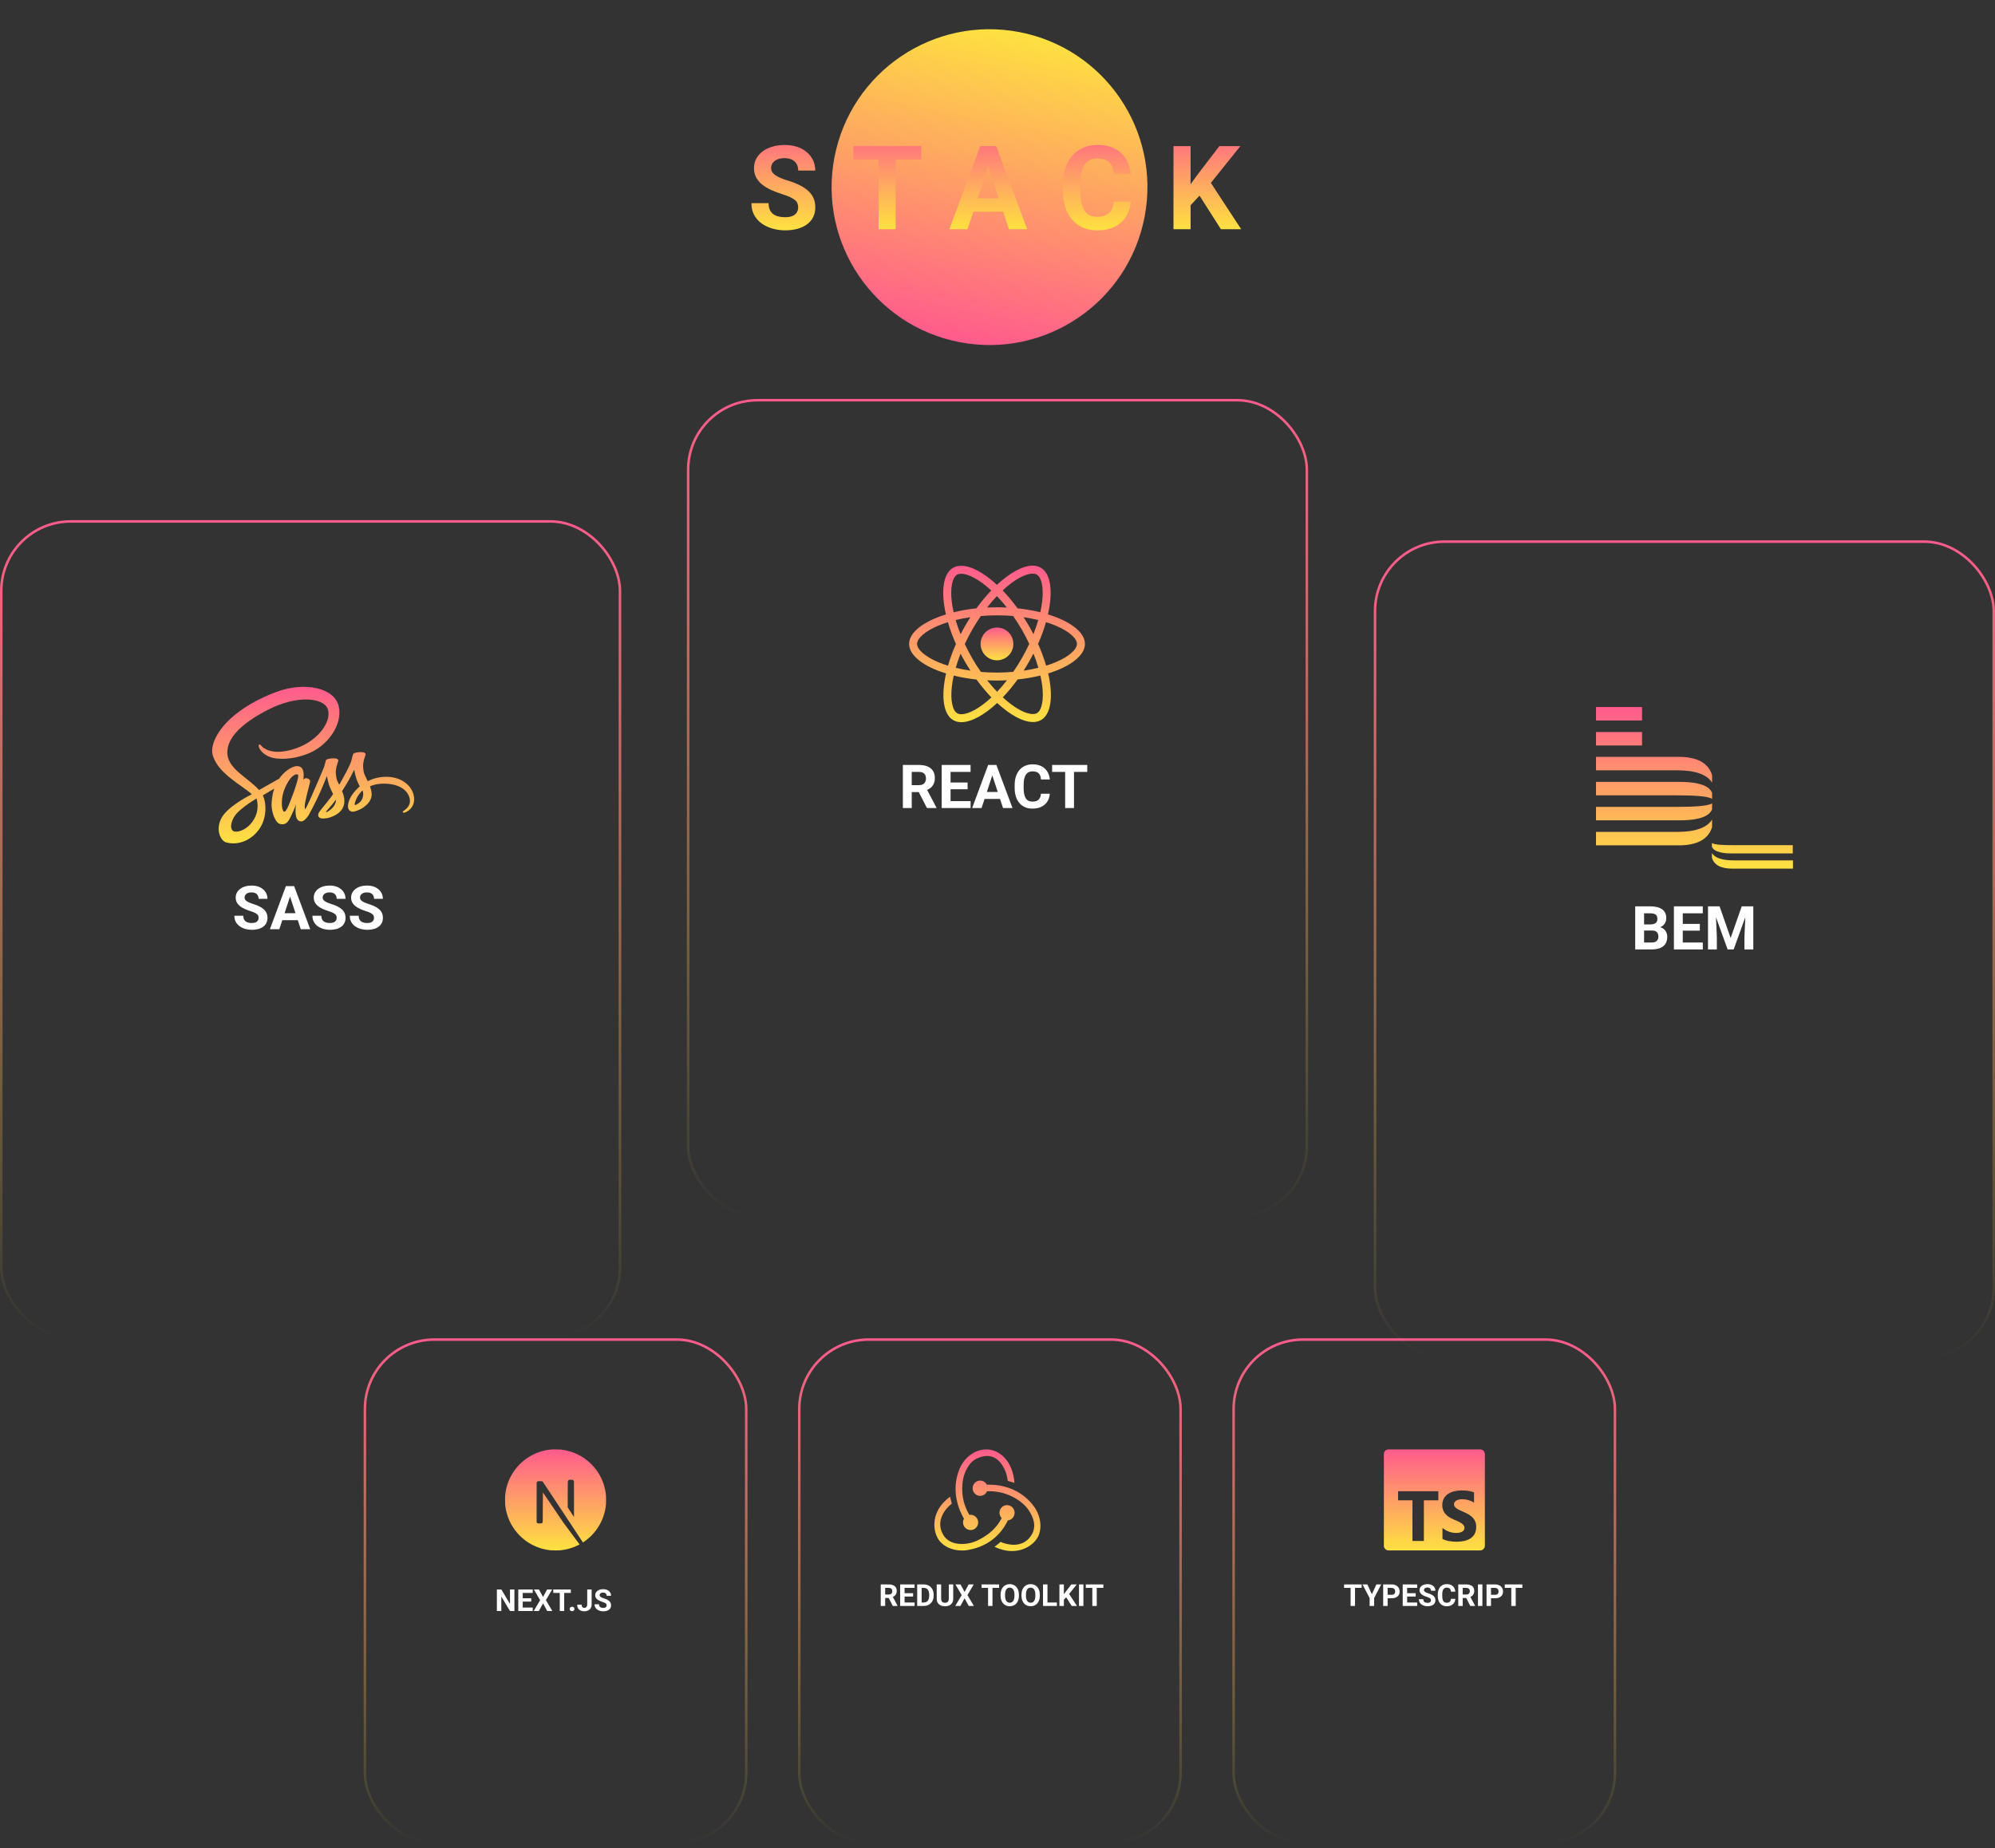 <svg width="395" height="366" viewBox="0 0 395 366" fill="none" xmlns="http://www.w3.org/2000/svg">
<rect x="0" y="0" width="395" height="366" fill="#333333" stroke="none"/>
<rect x="72.25" y="265.25" width="75.5" height="99.598" rx="13.75" stroke="url(#paint0_linear_3_71)" stroke-width="0.5"/>
<path d="M109.345 287.005C109.302 287.009 109.165 287.023 109.042 287.033C106.202 287.289 103.542 288.822 101.855 291.178C100.924 292.471 100.318 293.97 100.09 295.547C100.01 296.097 100 296.258 100 297.003C100 297.748 100.01 297.911 100.09 298.46C100.633 302.216 103.307 305.371 106.931 306.54C107.58 306.749 108.264 306.892 109.042 306.978C109.345 307.012 110.655 307.012 110.958 306.978C112.301 306.829 113.439 306.497 114.561 305.924C114.733 305.837 114.767 305.813 114.743 305.793C114.195 305.07 113.652 304.342 113.114 303.61L111.515 301.449L109.512 298.483C108.845 297.491 108.172 296.504 107.493 295.52C107.486 295.518 107.478 296.835 107.474 298.445C107.468 301.262 107.466 301.375 107.431 301.442C107.397 301.52 107.336 301.583 107.259 301.619C107.197 301.651 107.142 301.657 106.847 301.657H106.508L106.418 301.6C106.363 301.565 106.317 301.515 106.287 301.457L106.246 301.369L106.25 297.449L106.256 293.528L106.317 293.451C106.358 293.403 106.407 293.363 106.462 293.332C106.542 293.293 106.572 293.289 106.912 293.289C107.31 293.289 107.377 293.304 107.48 293.418C107.509 293.449 108.594 295.084 109.892 297.053L113.837 303.029L115.421 305.428L115.502 305.375C116.264 304.868 116.955 304.262 117.556 303.573C118.816 302.13 119.633 300.355 119.91 298.46C119.99 297.91 120 297.748 120 297.003C120 296.258 119.99 296.097 119.91 295.547C119.367 291.792 116.693 288.636 113.069 287.467C112.392 287.251 111.694 287.105 110.988 287.031C110.799 287.011 109.507 286.989 109.346 287.006L109.345 287.005ZM113.439 293.055C113.486 293.078 113.527 293.111 113.561 293.15C113.595 293.19 113.621 293.236 113.637 293.285C113.652 293.335 113.656 294.423 113.652 296.873L113.646 300.388L113.027 299.438L112.405 298.488V295.933C112.405 294.28 112.413 293.352 112.424 293.307C112.438 293.255 112.462 293.206 112.496 293.164C112.529 293.121 112.57 293.086 112.617 293.06C112.698 293.018 112.727 293.015 113.034 293.015C113.323 293.015 113.374 293.02 113.439 293.055Z" fill="url(#paint1_linear_3_71)"/>
<path d="M101.853 314.734V319H100.974L99.26 316.141V319H98.381V314.734H99.26L100.977 317.597V314.734H101.853ZM105.479 318.314V319H103.209V318.314H105.479ZM103.496 314.734V319H102.617V314.734H103.496ZM105.184 316.472V317.14H103.209V316.472H105.184ZM105.477 314.734V315.423H103.209V314.734H105.477ZM106.716 314.734L107.519 316.223L108.321 314.734H109.326L108.087 316.85L109.358 319H108.345L107.519 317.482L106.692 319H105.673L106.947 316.85L105.705 314.734H106.716ZM111.708 314.734V319H110.832V314.734H111.708ZM113.021 314.734V315.423H109.54V314.734H113.021ZM112.789 318.593C112.789 318.468 112.832 318.363 112.918 318.279C113.006 318.195 113.122 318.153 113.267 318.153C113.411 318.153 113.526 318.195 113.612 318.279C113.7 318.363 113.744 318.468 113.744 318.593C113.744 318.718 113.7 318.822 113.612 318.906C113.526 318.99 113.411 319.032 113.267 319.032C113.122 319.032 113.006 318.99 112.918 318.906C112.832 318.822 112.789 318.718 112.789 318.593ZM116.267 317.69V314.734H117.143V317.69C117.143 317.976 117.08 318.221 116.955 318.426C116.83 318.629 116.659 318.785 116.442 318.895C116.228 319.004 115.985 319.059 115.716 319.059C115.437 319.059 115.189 319.012 114.975 318.918C114.76 318.824 114.591 318.681 114.468 318.487C114.345 318.292 114.283 318.045 114.283 317.746H115.165C115.165 317.902 115.187 318.026 115.229 318.118C115.274 318.21 115.338 318.275 115.42 318.314C115.502 318.354 115.601 318.373 115.716 318.373C115.827 318.373 115.924 318.347 116.006 318.294C116.088 318.241 116.151 318.164 116.196 318.062C116.243 317.961 116.267 317.837 116.267 317.69ZM120.113 317.884C120.113 317.808 120.102 317.739 120.078 317.679C120.057 317.616 120.016 317.56 119.955 317.509C119.895 317.456 119.81 317.404 119.7 317.354C119.591 317.303 119.449 317.25 119.275 317.195C119.082 317.133 118.898 317.062 118.725 316.984C118.553 316.906 118.4 316.815 118.268 316.712C118.137 316.606 118.033 316.484 117.957 316.346C117.883 316.207 117.846 316.046 117.846 315.862C117.846 315.685 117.885 315.523 117.963 315.379C118.041 315.232 118.15 315.107 118.291 315.004C118.432 314.898 118.598 314.817 118.789 314.761C118.982 314.704 119.194 314.676 119.425 314.676C119.739 314.676 120.014 314.732 120.248 314.846C120.482 314.959 120.664 315.114 120.793 315.312C120.924 315.509 120.989 315.734 120.989 315.988H120.116C120.116 315.863 120.09 315.754 120.037 315.66C119.986 315.564 119.908 315.489 119.803 315.435C119.699 315.38 119.568 315.353 119.41 315.353C119.258 315.353 119.131 315.376 119.029 315.423C118.928 315.468 118.852 315.529 118.801 315.607C118.75 315.684 118.725 315.77 118.725 315.865C118.725 315.937 118.742 316.003 118.777 316.062C118.814 316.12 118.869 316.175 118.941 316.226C119.014 316.276 119.103 316.324 119.208 316.369C119.313 316.414 119.436 316.458 119.574 316.501C119.807 316.571 120.011 316.65 120.187 316.738C120.364 316.826 120.513 316.925 120.632 317.034C120.751 317.144 120.841 317.268 120.901 317.406C120.962 317.545 120.992 317.702 120.992 317.878C120.992 318.063 120.956 318.229 120.884 318.376C120.812 318.522 120.707 318.646 120.57 318.748C120.434 318.85 120.271 318.927 120.081 318.979C119.892 319.032 119.68 319.059 119.445 319.059C119.234 319.059 119.026 319.031 118.821 318.977C118.616 318.92 118.43 318.835 118.262 318.722C118.096 318.608 117.963 318.464 117.863 318.288C117.764 318.112 117.714 317.904 117.714 317.664H118.596C118.596 317.797 118.616 317.909 118.657 318.001C118.698 318.093 118.756 318.167 118.83 318.224C118.906 318.28 118.996 318.321 119.1 318.347C119.205 318.372 119.32 318.385 119.445 318.385C119.598 318.385 119.723 318.363 119.82 318.32C119.92 318.277 119.993 318.218 120.04 318.142C120.089 318.065 120.113 317.979 120.113 317.884Z" fill="white"/>
<rect x="158.25" y="265.25" width="75.5" height="99.598" rx="13.75" stroke="url(#paint2_linear_3_71)" stroke-width="0.5"/>
<path d="M174.381 313.734H175.972C176.298 313.734 176.578 313.783 176.812 313.881C177.049 313.979 177.23 314.123 177.357 314.314C177.484 314.506 177.548 314.741 177.548 315.02C177.548 315.249 177.509 315.445 177.431 315.609C177.354 315.771 177.246 315.907 177.105 316.017C176.967 316.124 176.804 316.21 176.616 316.274L176.338 316.421H174.955L174.949 315.735H175.978C176.132 315.735 176.26 315.708 176.361 315.653C176.463 315.599 176.539 315.522 176.59 315.425C176.643 315.327 176.669 315.214 176.669 315.085C176.669 314.948 176.644 314.83 176.593 314.73C176.542 314.631 176.465 314.555 176.361 314.502C176.258 314.449 176.128 314.423 175.972 314.423H175.26V318H174.381V313.734ZM176.766 318L175.793 316.099L176.722 316.093L177.706 317.959V318H176.766ZM181.087 317.314V318H178.816V317.314H181.087ZM179.104 313.734V318H178.225V313.734H179.104ZM180.791 315.472V316.14H178.816V315.472H180.791ZM181.084 313.734V314.423H178.816V313.734H181.084ZM182.909 318H181.98L181.986 317.314H182.909C183.14 317.314 183.334 317.263 183.492 317.159C183.65 317.054 183.77 316.9 183.85 316.699C183.932 316.498 183.973 316.255 183.973 315.97V315.762C183.973 315.543 183.949 315.351 183.902 315.185C183.857 315.019 183.79 314.879 183.7 314.766C183.61 314.652 183.5 314.567 183.369 314.511C183.238 314.452 183.088 314.423 182.918 314.423H181.963V313.734H182.918C183.203 313.734 183.464 313.783 183.7 313.881C183.938 313.977 184.145 314.114 184.318 314.294C184.492 314.474 184.626 314.688 184.72 314.938C184.815 315.187 184.863 315.463 184.863 315.768V315.97C184.863 316.272 184.815 316.549 184.72 316.799C184.626 317.049 184.492 317.264 184.318 317.443C184.146 317.621 183.94 317.759 183.7 317.856C183.462 317.952 183.198 318 182.909 318ZM182.479 313.734V318H181.6V313.734H182.479ZM187.857 313.734H188.733V316.553C188.733 316.881 188.663 317.157 188.522 317.382C188.384 317.606 188.191 317.775 187.945 317.889C187.701 318.002 187.42 318.059 187.102 318.059C186.783 318.059 186.5 318.002 186.252 317.889C186.006 317.775 185.812 317.606 185.672 317.382C185.533 317.157 185.464 316.881 185.464 316.553V313.734H186.343V316.553C186.343 316.744 186.373 316.9 186.434 317.021C186.494 317.143 186.581 317.231 186.694 317.288C186.81 317.345 186.945 317.373 187.102 317.373C187.262 317.373 187.397 317.345 187.509 317.288C187.622 317.231 187.708 317.143 187.767 317.021C187.827 316.9 187.857 316.744 187.857 316.553V313.734ZM190.181 313.734L190.983 315.223L191.786 313.734H192.791L191.552 315.85L192.823 318H191.81L190.983 316.482L190.157 318H189.138L190.412 315.85L189.17 313.734H190.181ZM196.509 313.734V318H195.633V313.734H196.509ZM197.821 313.734V314.423H194.341V313.734H197.821ZM201.744 315.768V315.97C201.744 316.294 201.7 316.585 201.612 316.843C201.524 317.101 201.4 317.32 201.24 317.502C201.08 317.682 200.889 317.819 200.666 317.915C200.445 318.011 200.2 318.059 199.931 318.059C199.663 318.059 199.418 318.011 199.195 317.915C198.975 317.819 198.783 317.682 198.621 317.502C198.459 317.32 198.333 317.101 198.243 316.843C198.155 316.585 198.111 316.294 198.111 315.97V315.768C198.111 315.441 198.155 315.15 198.243 314.895C198.331 314.637 198.455 314.417 198.615 314.235C198.777 314.054 198.969 313.915 199.189 313.819C199.412 313.724 199.657 313.676 199.925 313.676C200.194 313.676 200.439 313.724 200.66 313.819C200.883 313.915 201.074 314.054 201.234 314.235C201.396 314.417 201.521 314.637 201.609 314.895C201.699 315.15 201.744 315.441 201.744 315.768ZM200.856 315.97V315.762C200.856 315.535 200.836 315.336 200.795 315.164C200.754 314.992 200.693 314.848 200.613 314.73C200.533 314.613 200.436 314.525 200.32 314.467C200.205 314.406 200.073 314.376 199.925 314.376C199.776 314.376 199.645 314.406 199.529 314.467C199.416 314.525 199.319 314.613 199.239 314.73C199.161 314.848 199.102 314.992 199.061 315.164C199.02 315.336 198.999 315.535 198.999 315.762V315.97C198.999 316.194 199.02 316.394 199.061 316.567C199.102 316.739 199.162 316.885 199.242 317.004C199.322 317.121 199.42 317.21 199.535 317.27C199.65 317.331 199.782 317.361 199.931 317.361C200.079 317.361 200.211 317.331 200.326 317.27C200.441 317.21 200.538 317.121 200.616 317.004C200.694 316.885 200.754 316.739 200.795 316.567C200.836 316.394 200.856 316.194 200.856 315.97ZM205.881 315.768V315.97C205.881 316.294 205.837 316.585 205.749 316.843C205.661 317.101 205.537 317.32 205.377 317.502C205.217 317.682 205.025 317.819 204.803 317.915C204.582 318.011 204.337 318.059 204.067 318.059C203.8 318.059 203.555 318.011 203.332 317.915C203.111 317.819 202.92 317.682 202.758 317.502C202.596 317.32 202.47 317.101 202.38 316.843C202.292 316.585 202.248 316.294 202.248 315.97V315.768C202.248 315.441 202.292 315.15 202.38 314.895C202.468 314.637 202.592 314.417 202.752 314.235C202.914 314.054 203.105 313.915 203.326 313.819C203.549 313.724 203.794 313.676 204.062 313.676C204.331 313.676 204.576 313.724 204.797 313.819C205.02 313.915 205.211 314.054 205.371 314.235C205.533 314.417 205.658 314.637 205.746 314.895C205.836 315.15 205.881 315.441 205.881 315.768ZM204.993 315.97V315.762C204.993 315.535 204.973 315.336 204.932 315.164C204.891 314.992 204.83 314.848 204.75 314.73C204.67 314.613 204.572 314.525 204.457 314.467C204.342 314.406 204.21 314.376 204.062 314.376C203.913 314.376 203.781 314.406 203.666 314.467C203.553 314.525 203.456 314.613 203.376 314.73C203.298 314.848 203.238 314.992 203.197 315.164C203.156 315.336 203.136 315.535 203.136 315.762V315.97C203.136 316.194 203.156 316.394 203.197 316.567C203.238 316.739 203.299 316.885 203.379 317.004C203.459 317.121 203.557 317.21 203.672 317.27C203.787 317.331 203.919 317.361 204.067 317.361C204.216 317.361 204.348 317.331 204.463 317.27C204.578 317.21 204.675 317.121 204.753 317.004C204.831 316.885 204.891 316.739 204.932 316.567C204.973 316.394 204.993 316.194 204.993 315.97ZM209.256 317.314V318H207.108V317.314H209.256ZM207.393 313.734V318H206.514V313.734H207.393ZM210.639 313.734V318H209.76V313.734H210.639ZM213.193 313.734L211.503 315.841L210.527 316.89L210.369 316.058L211.028 315.155L212.115 313.734H213.193ZM212.194 318L210.938 316.028L211.588 315.483L213.234 318H212.194ZM214.509 313.734V318H213.633V313.734H214.509ZM217.151 313.734V318H216.275V313.734H217.151ZM218.464 313.734V314.423H214.983V313.734H218.464Z" fill="white"/>
<path d="M199.551 301.055C200.326 300.975 200.914 300.3 200.888 299.491C200.874 299.102 200.711 298.733 200.433 298.461C200.154 298.19 199.781 298.036 199.391 298.034H199.337C198.508 298.06 197.867 298.762 197.893 299.598C197.921 300.003 198.081 300.353 198.322 300.596C197.413 302.404 196.023 303.726 193.938 304.832C192.523 305.588 191.053 305.857 189.583 305.668C188.38 305.506 187.445 304.966 186.857 304.076C186.002 302.755 185.922 301.325 186.643 299.895C187.151 298.87 187.953 298.114 188.461 297.737C188.323 297.284 188.207 296.825 188.113 296.361C184.238 299.194 184.64 303.025 185.814 304.832C186.696 306.182 188.486 307.018 190.465 307.018C191.005 307.022 191.543 306.958 192.068 306.829C195.489 306.155 198.081 304.104 199.551 301.056L199.551 301.055ZM204.255 297.71C202.224 295.309 199.23 293.987 195.81 293.987H195.382C195.26 293.744 195.073 293.54 194.842 293.397C194.611 293.254 194.345 293.178 194.073 293.177H194.019C193.191 293.205 192.549 293.906 192.576 294.743C192.602 295.552 193.271 296.199 194.072 296.199H194.126C194.409 296.184 194.681 296.091 194.913 295.928C195.144 295.766 195.325 295.542 195.435 295.282H195.917C197.948 295.282 199.872 295.875 201.609 297.035C202.945 297.926 203.907 299.085 204.441 300.489C204.896 301.621 204.87 302.727 204.388 303.672C203.639 305.102 202.384 305.884 200.727 305.884C199.658 305.884 198.642 305.56 198.108 305.317C197.723 305.66 197.322 305.985 196.905 306.288C198.054 306.828 199.23 307.125 200.353 307.125C202.918 307.125 204.815 305.695 205.537 304.265C206.312 302.701 206.258 300.003 204.255 297.71ZM190.679 301.514C190.705 302.323 191.374 302.97 192.175 302.97H192.229C193.057 302.944 193.699 302.242 193.672 301.406C193.659 301.017 193.496 300.648 193.217 300.377C192.938 300.105 192.565 299.952 192.176 299.949H192.122C192.058 299.945 191.995 299.954 191.935 299.975C190.839 298.141 190.385 296.145 190.545 293.987C190.652 292.368 191.186 290.965 192.122 289.805C192.897 288.808 194.393 288.322 195.409 288.295C198.242 288.241 199.444 291.802 199.524 293.232C199.872 293.312 200.46 293.501 200.86 293.636C200.539 289.266 197.868 287 195.302 287C192.897 287 190.679 288.753 189.797 291.343C188.568 294.796 189.369 298.114 190.866 300.731C190.732 300.92 190.652 301.217 190.679 301.514Z" fill="url(#paint3_linear_3_71)"/>
<rect x="244.25" y="265.25" width="75.5" height="99.598" rx="13.75" stroke="url(#paint4_linear_3_71)" stroke-width="0.5"/>
<path d="M274.938 287C274.418 287 274 287.418 274 287.937V306.062C274 306.582 274.418 307 274.938 307H293.062C293.582 307 294 306.582 294 306.062V287.937C294 287.418 293.582 287 293.062 287H274.938ZM289.407 295.125C289.917 295.125 290.368 295.156 290.762 295.217C291.134 295.273 291.499 295.368 291.851 295.501V297.549C291.682 297.432 291.503 297.332 291.315 297.248C291.122 297.161 290.922 297.089 290.718 297.032C290.33 296.924 289.931 296.868 289.529 296.865C289.279 296.865 289.052 296.888 288.847 296.937C288.664 296.976 288.489 297.044 288.328 297.138C288.186 297.225 288.077 297.329 288 297.45C287.922 297.572 287.881 297.714 287.883 297.858C287.883 298.022 287.927 298.169 288.013 298.299C288.1 298.429 288.223 298.552 288.383 298.669C288.542 298.786 288.735 298.899 288.962 299.011C289.19 299.123 289.448 299.239 289.734 299.357C290.126 299.522 290.477 299.697 290.789 299.881C291.101 300.066 291.368 300.275 291.592 300.508C291.815 300.741 291.985 301.007 292.103 301.306C292.222 301.605 292.282 301.952 292.282 302.35C292.282 302.897 292.177 303.358 291.971 303.73C291.769 304.097 291.479 304.407 291.127 304.634C290.748 304.874 290.328 305.043 289.888 305.131C289.417 305.231 288.919 305.281 288.397 305.281C287.882 305.283 287.369 305.237 286.863 305.144C286.426 305.068 286.001 304.93 285.603 304.733V302.542C286.356 303.183 287.312 303.537 288.301 303.542C288.578 303.542 288.821 303.517 289.028 303.467C289.235 303.417 289.407 303.347 289.547 303.258C289.685 303.168 289.788 303.063 289.857 302.942C289.934 302.8 289.969 302.64 289.958 302.479C289.947 302.318 289.891 302.164 289.796 302.034C289.672 301.87 289.521 301.729 289.348 301.617C289.135 301.476 288.91 301.352 288.676 301.247C288.399 301.121 288.119 301 287.837 300.884C287.072 300.565 286.502 300.174 286.126 299.713C285.751 299.252 285.562 298.695 285.562 298.042C285.562 297.531 285.665 297.092 285.87 296.724C286.075 296.357 286.353 296.054 286.707 295.817C287.08 295.57 287.495 295.393 287.932 295.292C288.415 295.179 288.91 295.122 289.407 295.125ZM276.812 295.282H284.782V297.087H281.922V305.125H279.657V297.087H276.812V295.282Z" fill="url(#paint5_linear_3_71)"/>
<path d="M268.288 313.734V318H267.412V313.734H268.288ZM269.601 313.734V314.423H266.12V313.734H269.601ZM270.734 313.734L271.625 315.68L272.516 313.734H273.474L272.07 316.447V318H271.18V316.447L269.773 313.734H270.734ZM275.524 316.479H274.438V315.794H275.524C275.692 315.794 275.829 315.767 275.935 315.712C276.04 315.655 276.117 315.577 276.166 315.478C276.215 315.378 276.239 315.266 276.239 315.141C276.239 315.014 276.215 314.895 276.166 314.786C276.117 314.677 276.04 314.589 275.935 314.522C275.829 314.456 275.692 314.423 275.524 314.423H274.742V318H273.863V313.734H275.524C275.858 313.734 276.145 313.795 276.383 313.916C276.623 314.035 276.807 314.2 276.934 314.411C277.061 314.622 277.124 314.863 277.124 315.135C277.124 315.41 277.061 315.648 276.934 315.85C276.807 316.051 276.623 316.206 276.383 316.315C276.145 316.425 275.858 316.479 275.524 316.479ZM280.593 317.314V318H278.322V317.314H280.593ZM278.609 313.734V318H277.73V313.734H278.609ZM280.297 315.472V316.14H278.322V315.472H280.297ZM280.59 313.734V314.423H278.322V313.734H280.59ZM283.326 316.884C283.326 316.808 283.314 316.739 283.291 316.679C283.27 316.616 283.229 316.56 283.168 316.509C283.107 316.456 283.022 316.404 282.913 316.354C282.804 316.303 282.662 316.25 282.488 316.195C282.295 316.133 282.111 316.062 281.938 315.984C281.766 315.906 281.613 315.815 281.48 315.712C281.35 315.606 281.246 315.484 281.17 315.346C281.096 315.207 281.059 315.046 281.059 314.862C281.059 314.685 281.098 314.523 281.176 314.379C281.254 314.232 281.363 314.107 281.504 314.004C281.645 313.898 281.811 313.817 282.002 313.761C282.195 313.704 282.407 313.676 282.638 313.676C282.952 313.676 283.227 313.732 283.461 313.846C283.695 313.959 283.877 314.114 284.006 314.312C284.137 314.509 284.202 314.734 284.202 314.988H283.329C283.329 314.863 283.303 314.754 283.25 314.66C283.199 314.564 283.121 314.489 283.016 314.435C282.912 314.38 282.781 314.353 282.623 314.353C282.471 314.353 282.344 314.376 282.242 314.423C282.141 314.468 282.064 314.529 282.014 314.607C281.963 314.684 281.938 314.77 281.938 314.865C281.938 314.937 281.955 315.003 281.99 315.062C282.027 315.12 282.082 315.175 282.154 315.226C282.227 315.276 282.315 315.324 282.421 315.369C282.526 315.414 282.648 315.458 282.787 315.501C283.02 315.571 283.224 315.65 283.399 315.738C283.577 315.826 283.726 315.925 283.845 316.034C283.964 316.144 284.054 316.268 284.114 316.406C284.175 316.545 284.205 316.702 284.205 316.878C284.205 317.063 284.169 317.229 284.097 317.376C284.024 317.522 283.92 317.646 283.783 317.748C283.646 317.85 283.483 317.927 283.294 317.979C283.104 318.032 282.893 318.059 282.658 318.059C282.447 318.059 282.239 318.031 282.034 317.977C281.829 317.92 281.643 317.835 281.475 317.722C281.309 317.608 281.176 317.464 281.076 317.288C280.977 317.112 280.927 316.904 280.927 316.664H281.809C281.809 316.797 281.829 316.909 281.87 317.001C281.911 317.093 281.969 317.167 282.043 317.224C282.119 317.28 282.209 317.321 282.312 317.347C282.418 317.372 282.533 317.385 282.658 317.385C282.811 317.385 282.936 317.363 283.033 317.32C283.133 317.277 283.206 317.218 283.253 317.142C283.302 317.065 283.326 316.979 283.326 316.884ZM287.275 316.585H288.151C288.134 316.872 288.055 317.127 287.914 317.35C287.775 317.572 287.581 317.746 287.331 317.871C287.083 317.996 286.784 318.059 286.435 318.059C286.161 318.059 285.916 318.012 285.699 317.918C285.482 317.822 285.297 317.686 285.143 317.508C284.99 317.33 284.874 317.115 284.794 316.863C284.714 316.611 284.674 316.329 284.674 316.017V315.721C284.674 315.408 284.715 315.126 284.797 314.874C284.881 314.62 285 314.404 285.154 314.227C285.311 314.049 285.497 313.912 285.714 313.816C285.931 313.721 286.173 313.673 286.44 313.673C286.796 313.673 287.096 313.737 287.34 313.866C287.586 313.995 287.776 314.173 287.911 314.399C288.048 314.626 288.13 314.884 288.157 315.173H287.278C287.269 315.001 287.234 314.855 287.176 314.736C287.117 314.615 287.028 314.524 286.909 314.464C286.792 314.401 286.636 314.37 286.44 314.37C286.294 314.37 286.166 314.397 286.057 314.452C285.947 314.507 285.855 314.59 285.781 314.701C285.707 314.812 285.651 314.953 285.614 315.123C285.579 315.291 285.562 315.488 285.562 315.715V316.017C285.562 316.237 285.578 316.432 285.611 316.6C285.645 316.766 285.695 316.906 285.764 317.021C285.834 317.135 285.924 317.221 286.033 317.279C286.145 317.336 286.278 317.364 286.435 317.364C286.618 317.364 286.77 317.335 286.889 317.276C287.008 317.218 287.099 317.131 287.161 317.016C287.226 316.9 287.264 316.757 287.275 316.585ZM288.729 313.734H290.319C290.646 313.734 290.926 313.783 291.16 313.881C291.396 313.979 291.578 314.123 291.705 314.314C291.832 314.506 291.896 314.741 291.896 315.02C291.896 315.249 291.856 315.445 291.778 315.609C291.702 315.771 291.594 315.907 291.453 316.017C291.314 316.124 291.151 316.21 290.964 316.274L290.686 316.421H289.303L289.297 315.735H290.325C290.479 315.735 290.607 315.708 290.709 315.653C290.811 315.599 290.887 315.522 290.938 315.425C290.99 315.327 291.017 315.214 291.017 315.085C291.017 314.948 290.991 314.83 290.94 314.73C290.89 314.631 290.812 314.555 290.709 314.502C290.605 314.449 290.476 314.423 290.319 314.423H289.607V318H288.729V313.734ZM291.113 318L290.141 316.099L291.069 316.093L292.054 317.959V318H291.113ZM293.507 313.734V318H292.631V313.734H293.507ZM295.991 316.479H294.904V315.794H295.991C296.159 315.794 296.296 315.767 296.401 315.712C296.507 315.655 296.584 315.577 296.633 315.478C296.682 315.378 296.706 315.266 296.706 315.141C296.706 315.014 296.682 314.895 296.633 314.786C296.584 314.677 296.507 314.589 296.401 314.522C296.296 314.456 296.159 314.423 295.991 314.423H295.209V318H294.33V313.734H295.991C296.325 313.734 296.611 313.795 296.85 313.916C297.09 314.035 297.273 314.2 297.4 314.411C297.527 314.622 297.591 314.863 297.591 315.135C297.591 315.41 297.527 315.648 297.4 315.85C297.273 316.051 297.09 316.206 296.85 316.315C296.611 316.425 296.325 316.479 295.991 316.479ZM300.104 313.734V318H299.229V313.734H300.104ZM301.417 313.734V314.423H297.937V313.734H301.417Z" fill="white"/>
<path d="M214.81 127.504C214.81 125.197 211.922 123.012 207.494 121.657C208.517 117.145 208.063 113.553 206.061 112.403C205.576 112.132 205.027 111.995 204.472 112.007V113.588C204.798 113.588 205.06 113.653 205.281 113.774C206.245 114.328 206.665 116.434 206.338 119.145C206.26 119.812 206.132 120.514 205.976 121.231C204.493 120.873 202.988 120.615 201.471 120.457C200.567 119.21 199.581 118.025 198.519 116.91C200.832 114.76 203.004 113.582 204.48 113.582V112C202.528 112 199.974 113.391 197.391 115.803C194.809 113.407 192.253 112.029 190.302 112.029V113.61C191.772 113.61 193.95 114.782 196.264 116.917C195.27 117.961 194.277 119.145 193.332 120.457C191.812 120.613 190.304 120.874 188.82 121.238C188.663 120.559 188.54 119.872 188.45 119.181C188.117 116.469 188.529 114.363 189.487 113.803C189.699 113.675 189.976 113.617 190.302 113.617V112.036C189.708 112.036 189.167 112.164 188.7 112.432C186.705 113.582 186.259 117.165 187.287 121.664C182.873 123.028 180 125.205 180 127.504C180 129.81 182.888 131.996 187.316 133.349C186.293 137.863 186.747 141.454 188.749 142.603C189.21 142.872 189.75 143 190.344 143C192.297 143 194.851 141.609 197.434 139.197C200.016 141.595 202.57 142.971 204.522 142.971C205.082 142.983 205.636 142.846 206.125 142.574C208.119 141.425 208.566 137.842 207.538 133.343C211.937 131.988 214.81 129.803 214.81 127.504ZM205.571 122.771C205.295 123.719 204.976 124.654 204.614 125.573C204.021 124.42 203.37 123.297 202.663 122.21C203.671 122.359 204.643 122.543 205.572 122.771H205.571ZM202.322 130.328C201.791 131.255 201.22 132.16 200.612 133.038C198.483 133.226 196.342 133.229 194.213 133.046C192.991 131.301 191.923 129.454 191.02 127.525C191.922 125.592 192.985 123.739 194.2 121.985C196.328 121.797 198.469 121.794 200.598 121.976C201.186 122.82 201.762 123.722 202.315 124.674C202.854 125.602 203.345 126.545 203.791 127.496C203.34 128.459 202.85 129.404 202.322 130.328ZM204.614 129.405C204.997 130.355 205.324 131.307 205.593 132.229C204.665 132.457 203.684 132.648 202.67 132.796C203.374 131.699 204.023 130.567 204.614 129.405ZM197.42 136.976C196.76 136.295 196.1 135.536 195.447 134.705C196.085 134.734 196.738 134.756 197.398 134.756C198.065 134.756 198.725 134.741 199.37 134.705C198.732 135.536 198.072 136.295 197.42 136.976ZM192.14 132.796C191.162 132.655 190.191 132.468 189.231 132.236C189.493 131.321 189.819 130.377 190.188 129.434C190.479 130 190.785 130.568 191.119 131.137C191.453 131.704 191.792 132.258 192.14 132.796ZM197.383 118.031C198.043 118.713 198.703 119.471 199.356 120.302C198.718 120.273 198.065 120.251 197.405 120.251C196.738 120.251 196.078 120.266 195.433 120.302C196.071 119.471 196.731 118.713 197.383 118.031ZM192.133 122.211C191.429 123.306 190.781 124.435 190.189 125.595C189.817 124.67 189.49 123.728 189.21 122.771C190.138 122.55 191.119 122.359 192.133 122.211ZM185.712 131.093C183.2 130.023 181.575 128.618 181.575 127.504C181.575 126.39 183.2 124.977 185.712 123.914C186.321 123.651 186.988 123.416 187.677 123.197C188.082 124.587 188.614 126.034 189.273 127.518C188.651 128.914 188.125 130.35 187.699 131.817C187.025 131.609 186.362 131.367 185.712 131.093ZM189.529 141.232C188.565 140.681 188.146 138.572 188.472 135.862C188.55 135.195 188.678 134.492 188.835 133.775C190.224 134.116 191.743 134.379 193.34 134.55C194.243 135.797 195.23 136.982 196.291 138.098C193.978 140.247 191.806 141.425 190.33 141.425C190.051 141.428 189.776 141.362 189.529 141.233V141.232ZM206.36 135.826C206.694 138.537 206.282 140.645 205.323 141.204C205.111 141.332 204.834 141.389 204.508 141.389C203.039 141.389 200.86 140.218 198.547 138.082C199.604 136.971 200.583 135.788 201.478 134.543C202.998 134.387 204.506 134.126 205.99 133.762C206.154 134.479 206.28 135.166 206.36 135.826ZM209.091 131.093C208.482 131.356 207.815 131.591 207.126 131.81C206.692 130.335 206.159 128.892 205.53 127.489C206.183 126.014 206.707 124.574 207.104 123.19C207.78 123.399 208.446 123.641 209.098 123.914C211.611 124.984 213.235 126.39 213.235 127.504C213.228 128.618 211.603 130.03 209.091 131.093Z" fill="url(#paint6_linear_3_71)"/>
<path d="M197.398 130.747C198.258 130.747 199.083 130.405 199.691 129.797C200.299 129.189 200.641 128.364 200.641 127.504C200.641 126.643 200.299 125.819 199.691 125.21C199.083 124.602 198.258 124.26 197.398 124.26C196.538 124.26 195.713 124.602 195.105 125.21C194.496 125.819 194.155 126.643 194.155 127.504C194.155 128.364 194.496 129.189 195.105 129.797C195.713 130.405 196.538 130.747 197.398 130.747Z" fill="url(#paint7_linear_3_71)"/>
<rect x="136.25" y="79.25" width="122.5" height="161.5" rx="13.75" stroke="url(#paint8_linear_3_71)" stroke-width="0.5"/>
<path d="M178.762 151.469H181.943C182.596 151.469 183.156 151.566 183.625 151.762C184.098 151.957 184.461 152.246 184.715 152.629C184.969 153.012 185.096 153.482 185.096 154.041C185.096 154.498 185.018 154.891 184.861 155.219C184.709 155.543 184.492 155.814 184.211 156.033C183.934 156.248 183.607 156.42 183.232 156.549L182.676 156.842H179.91L179.898 155.471H181.955C182.264 155.471 182.52 155.416 182.723 155.307C182.926 155.197 183.078 155.045 183.18 154.85C183.285 154.654 183.338 154.428 183.338 154.17C183.338 153.896 183.287 153.66 183.186 153.461C183.084 153.262 182.93 153.109 182.723 153.004C182.516 152.898 182.256 152.846 181.943 152.846H180.52V160H178.762V151.469ZM183.531 160L181.586 156.197L183.443 156.186L185.412 159.918V160H183.531ZM192.174 158.629V160H187.633V158.629H192.174ZM188.207 151.469V160H186.449V151.469H188.207ZM191.582 154.943V156.279H187.633V154.943H191.582ZM192.168 151.469V152.846H187.633V151.469H192.168ZM196.668 152.928L194.348 160H192.479L195.648 151.469H196.838L196.668 152.928ZM198.596 160L196.27 152.928L196.082 151.469H197.283L200.471 160H198.596ZM198.49 156.824V158.201H193.984V156.824H198.49ZM206.102 157.17H207.854C207.818 157.744 207.66 158.254 207.379 158.699C207.102 159.145 206.713 159.492 206.213 159.742C205.717 159.992 205.119 160.117 204.42 160.117C203.873 160.117 203.383 160.023 202.949 159.836C202.516 159.645 202.145 159.371 201.836 159.016C201.531 158.66 201.299 158.23 201.139 157.727C200.979 157.223 200.898 156.658 200.898 156.033V155.441C200.898 154.816 200.98 154.252 201.145 153.748C201.312 153.24 201.551 152.809 201.859 152.453C202.172 152.098 202.545 151.824 202.979 151.633C203.412 151.441 203.896 151.346 204.432 151.346C205.143 151.346 205.742 151.475 206.23 151.732C206.723 151.99 207.104 152.346 207.373 152.799C207.646 153.252 207.811 153.768 207.865 154.346H206.107C206.088 154.002 206.02 153.711 205.902 153.473C205.785 153.23 205.607 153.049 205.369 152.928C205.135 152.803 204.822 152.74 204.432 152.74C204.139 152.74 203.883 152.795 203.664 152.904C203.445 153.014 203.262 153.18 203.113 153.402C202.965 153.625 202.854 153.906 202.779 154.246C202.709 154.582 202.674 154.977 202.674 155.43V156.033C202.674 156.475 202.707 156.863 202.773 157.199C202.84 157.531 202.941 157.812 203.078 158.043C203.219 158.27 203.398 158.441 203.617 158.559C203.84 158.672 204.107 158.729 204.42 158.729C204.787 158.729 205.09 158.67 205.328 158.553C205.566 158.436 205.748 158.262 205.873 158.031C206.002 157.801 206.078 157.514 206.102 157.17ZM212.646 151.469V160H210.895V151.469H212.646ZM215.271 151.469V152.846H208.311V151.469H215.271Z" fill="white"/>
<rect x="0.25" y="103.25" width="122.5" height="161.5" rx="13.75" stroke="url(#paint9_linear_3_71)" stroke-width="0.5"/>
<path d="M60.864 159.436C60.826 159.506 60.845 159.475 60.864 159.436V159.436ZM76.432 153.818C75.175 153.818 73.935 154.115 72.807 154.69C72.439 153.921 72.058 153.25 71.995 152.746C71.92 152.158 71.839 151.81 71.926 151.112C72.014 150.415 72.407 149.427 72.401 149.356C72.395 149.285 72.314 148.93 71.507 148.923C70.701 148.917 70.008 149.085 69.926 149.304C69.784 149.705 69.673 150.118 69.595 150.538C69.451 151.293 67.984 153.992 67.153 155.4C66.878 154.851 66.647 154.367 66.597 153.98C66.522 153.392 66.441 153.043 66.528 152.346C66.615 151.648 67.009 150.66 67.003 150.589C66.997 150.518 66.915 150.163 66.111 150.157C65.306 150.15 64.611 150.318 64.529 150.538C64.448 150.757 64.361 151.274 64.198 151.771C64.036 152.268 62.08 156.763 61.569 157.932C61.306 158.526 61.081 159.004 60.919 159.327C60.894 159.378 60.875 159.411 60.862 159.436C60.881 159.404 60.894 159.372 60.894 159.385C60.756 159.662 60.675 159.817 60.675 159.817V159.824C60.569 160.031 60.45 160.218 60.394 160.218C60.356 160.218 60.275 159.675 60.412 158.933C60.706 157.37 61.4 154.942 61.394 154.858C61.387 154.813 61.525 154.393 60.937 154.167C60.369 153.954 60.162 154.309 60.112 154.309C60.062 154.309 60.025 154.438 60.025 154.438C60.025 154.438 60.656 151.7 58.812 151.7C57.663 151.7 56.063 153.004 55.277 154.186C54.783 154.464 53.714 155.064 52.589 155.704L51.296 156.44C51.264 156.408 51.239 156.375 51.208 156.343C48.971 153.876 44.841 152.133 45.016 148.82C45.079 147.612 45.485 144.441 52.958 140.593C59.083 137.441 63.978 138.306 64.822 140.231C66.034 142.975 62.203 148.084 55.844 148.82C53.419 149.097 52.146 148.129 51.827 147.767C51.496 147.386 51.446 147.367 51.321 147.438C51.114 147.554 51.246 147.89 51.321 148.09C51.508 148.6 52.289 149.504 53.62 149.956C54.789 150.35 57.631 150.57 61.067 149.194C64.928 147.657 67.934 143.376 67.052 139.792C66.154 136.15 60.31 134.955 54.784 136.983C51.491 138.19 47.93 140.089 45.369 142.562C42.325 145.507 41.839 148.071 42.039 149.143C42.752 152.946 47.825 155.426 49.855 157.26L49.573 157.422C48.555 157.945 44.688 160.037 43.719 162.246C42.625 164.751 43.9 166.546 44.736 166.792C47.349 167.541 50.022 166.191 51.459 163.976C52.897 161.761 52.722 158.868 52.059 157.551C52.053 157.531 52.041 157.518 52.034 157.499C52.784 157.04 53.541 156.592 54.303 156.156C54.053 156.853 53.872 157.693 53.778 158.907C53.666 160.328 54.234 162.168 54.972 162.891C55.297 163.208 55.689 163.214 55.934 163.214C56.797 163.214 57.184 162.478 57.615 161.6C58.146 160.528 58.615 159.281 58.615 159.281C58.615 159.281 58.028 162.652 59.634 162.652C60.221 162.652 60.809 161.871 61.071 161.471V161.477C61.071 161.477 61.084 161.451 61.115 161.4C61.177 161.303 61.209 161.245 61.209 161.245V161.225C61.446 160.805 61.965 159.843 62.746 158.255C63.758 156.201 64.726 153.637 64.726 153.637C64.819 154.2 64.949 154.757 65.113 155.303C65.288 155.917 65.657 156.589 65.951 157.241C65.713 157.577 65.569 157.77 65.569 157.77C65.569 157.775 65.572 157.779 65.576 157.783C65.388 158.042 65.176 158.319 64.957 158.59C64.158 159.572 63.207 160.696 63.082 161.019C62.932 161.4 62.97 161.684 63.257 161.903C63.47 162.071 63.844 162.097 64.238 162.065C64.957 162.013 65.463 161.832 65.707 161.716C66.156 161.55 66.581 161.319 66.969 161.031C67.75 160.437 68.225 159.585 68.182 158.461C68.157 157.841 67.963 157.221 67.725 156.64C67.794 156.537 67.869 156.427 67.938 156.317C68.751 155.063 69.484 153.756 70.131 152.403C70.225 152.966 70.354 153.522 70.519 154.069C70.669 154.592 70.963 155.166 71.231 155.728C70.069 156.703 69.35 157.834 69.102 158.576C68.639 159.952 69.001 160.572 69.683 160.714C69.989 160.778 70.426 160.63 70.751 160.488C71.234 160.321 71.689 160.08 72.1 159.771C72.881 159.177 73.637 158.344 73.586 157.214C73.567 156.703 73.43 156.193 73.249 155.702C74.23 155.276 75.505 155.044 77.129 155.238C80.609 155.657 81.29 157.905 81.159 158.841C81.028 159.777 80.297 160.3 80.053 160.455C79.809 160.61 79.734 160.669 79.753 160.785C79.784 160.953 79.897 160.946 80.103 160.907C80.39 160.856 81.928 160.145 81.996 158.408C82.097 156.213 80.053 153.797 76.434 153.817L76.432 153.818ZM49.611 163.163C48.461 164.461 46.85 164.951 46.156 164.538C45.413 164.091 45.706 162.181 47.124 160.798C47.986 159.958 49.099 159.183 49.836 158.705C50.005 158.602 50.248 158.447 50.548 158.26C50.573 158.244 50.598 158.229 50.623 158.215C50.68 158.176 50.742 158.144 50.805 158.105C51.322 160.068 50.823 161.799 49.611 163.161V163.163ZM58.008 157.26C57.608 158.274 56.765 160.857 56.252 160.722C55.814 160.605 55.545 158.636 56.164 156.698C56.477 155.723 57.139 154.561 57.533 154.109C58.164 153.379 58.858 153.146 59.02 153.437C59.239 153.818 58.258 156.627 58.008 157.26ZM64.944 160.683C64.776 160.773 64.62 160.831 64.544 160.786C64.488 160.754 64.613 160.631 64.613 160.631C64.613 160.631 65.482 159.669 65.826 159.23C66.026 158.971 66.257 158.668 66.507 158.332C66.507 158.364 66.513 158.397 66.513 158.435C66.505 159.591 65.431 160.373 64.943 160.683H64.944ZM70.294 159.423C70.169 159.333 70.188 159.03 70.606 158.087C70.769 157.719 71.144 157.099 71.794 156.505C71.868 156.729 71.907 156.964 71.912 157.202C71.906 158.655 70.9 159.197 70.294 159.423Z" fill="url(#paint10_linear_3_71)"/>
<path d="M51.203 181.768C51.203 181.615 51.18 181.479 51.133 181.357C51.09 181.232 51.008 181.119 50.887 181.018C50.766 180.912 50.596 180.809 50.377 180.707C50.158 180.605 49.875 180.5 49.527 180.391C49.141 180.266 48.773 180.125 48.426 179.969C48.082 179.812 47.777 179.631 47.512 179.424C47.25 179.213 47.043 178.969 46.891 178.691C46.742 178.414 46.668 178.092 46.668 177.725C46.668 177.369 46.746 177.047 46.902 176.758C47.059 176.465 47.277 176.215 47.559 176.008C47.84 175.797 48.172 175.635 48.555 175.521C48.941 175.408 49.365 175.352 49.826 175.352C50.455 175.352 51.004 175.465 51.473 175.691C51.941 175.918 52.305 176.229 52.562 176.623C52.824 177.018 52.955 177.469 52.955 177.977H51.209C51.209 177.727 51.156 177.508 51.051 177.32C50.949 177.129 50.793 176.979 50.582 176.869C50.375 176.76 50.113 176.705 49.797 176.705C49.492 176.705 49.238 176.752 49.035 176.846C48.832 176.936 48.68 177.059 48.578 177.215C48.477 177.367 48.426 177.539 48.426 177.73C48.426 177.875 48.461 178.006 48.531 178.123C48.605 178.24 48.715 178.35 48.859 178.451C49.004 178.553 49.182 178.648 49.393 178.738C49.603 178.828 49.848 178.916 50.125 179.002C50.59 179.143 50.998 179.301 51.35 179.477C51.705 179.652 52.002 179.85 52.24 180.068C52.478 180.287 52.658 180.535 52.779 180.812C52.9 181.09 52.961 181.404 52.961 181.756C52.961 182.127 52.889 182.459 52.744 182.752C52.6 183.045 52.391 183.293 52.117 183.496C51.844 183.699 51.518 183.854 51.139 183.959C50.76 184.064 50.336 184.117 49.867 184.117C49.445 184.117 49.029 184.062 48.619 183.953C48.209 183.84 47.836 183.67 47.5 183.443C47.168 183.217 46.902 182.928 46.703 182.576C46.504 182.225 46.404 181.809 46.404 181.328H48.168C48.168 181.594 48.209 181.818 48.291 182.002C48.373 182.186 48.488 182.334 48.637 182.447C48.789 182.561 48.969 182.643 49.176 182.693C49.387 182.744 49.617 182.77 49.867 182.77C50.172 182.77 50.422 182.727 50.617 182.641C50.816 182.555 50.963 182.436 51.057 182.283C51.154 182.131 51.203 181.959 51.203 181.768ZM57.625 176.928L55.305 184H53.435L56.605 175.469H57.795L57.625 176.928ZM59.553 184L57.227 176.928L57.039 175.469H58.24L61.428 184H59.553ZM59.447 180.824V182.201H54.941V180.824H59.447ZM66.66 181.768C66.66 181.615 66.637 181.479 66.59 181.357C66.547 181.232 66.465 181.119 66.344 181.018C66.223 180.912 66.053 180.809 65.834 180.707C65.615 180.605 65.332 180.5 64.984 180.391C64.598 180.266 64.231 180.125 63.883 179.969C63.539 179.812 63.234 179.631 62.969 179.424C62.707 179.213 62.5 178.969 62.348 178.691C62.199 178.414 62.125 178.092 62.125 177.725C62.125 177.369 62.203 177.047 62.359 176.758C62.516 176.465 62.734 176.215 63.016 176.008C63.297 175.797 63.629 175.635 64.012 175.521C64.398 175.408 64.822 175.352 65.283 175.352C65.912 175.352 66.461 175.465 66.93 175.691C67.398 175.918 67.762 176.229 68.019 176.623C68.281 177.018 68.412 177.469 68.412 177.977H66.666C66.666 177.727 66.613 177.508 66.508 177.32C66.406 177.129 66.25 176.979 66.039 176.869C65.832 176.76 65.57 176.705 65.254 176.705C64.949 176.705 64.695 176.752 64.492 176.846C64.289 176.936 64.137 177.059 64.035 177.215C63.934 177.367 63.883 177.539 63.883 177.73C63.883 177.875 63.918 178.006 63.988 178.123C64.062 178.24 64.172 178.35 64.316 178.451C64.461 178.553 64.639 178.648 64.85 178.738C65.061 178.828 65.305 178.916 65.582 179.002C66.047 179.143 66.455 179.301 66.807 179.477C67.162 179.652 67.459 179.85 67.697 180.068C67.936 180.287 68.115 180.535 68.236 180.812C68.357 181.09 68.418 181.404 68.418 181.756C68.418 182.127 68.346 182.459 68.201 182.752C68.057 183.045 67.848 183.293 67.574 183.496C67.301 183.699 66.975 183.854 66.596 183.959C66.217 184.064 65.793 184.117 65.324 184.117C64.902 184.117 64.486 184.062 64.076 183.953C63.666 183.84 63.293 183.67 62.957 183.443C62.625 183.217 62.359 182.928 62.16 182.576C61.961 182.225 61.861 181.809 61.861 181.328H63.625C63.625 181.594 63.666 181.818 63.748 182.002C63.83 182.186 63.945 182.334 64.094 182.447C64.246 182.561 64.426 182.643 64.633 182.693C64.844 182.744 65.074 182.77 65.324 182.77C65.629 182.77 65.879 182.727 66.074 182.641C66.273 182.555 66.42 182.436 66.514 182.283C66.611 182.131 66.66 181.959 66.66 181.768ZM74.055 181.768C74.055 181.615 74.031 181.479 73.984 181.357C73.941 181.232 73.859 181.119 73.738 181.018C73.617 180.912 73.447 180.809 73.228 180.707C73.01 180.605 72.727 180.5 72.379 180.391C71.992 180.266 71.625 180.125 71.277 179.969C70.934 179.812 70.629 179.631 70.363 179.424C70.102 179.213 69.894 178.969 69.742 178.691C69.594 178.414 69.519 178.092 69.519 177.725C69.519 177.369 69.598 177.047 69.754 176.758C69.91 176.465 70.129 176.215 70.41 176.008C70.691 175.797 71.023 175.635 71.406 175.521C71.793 175.408 72.217 175.352 72.678 175.352C73.307 175.352 73.856 175.465 74.324 175.691C74.793 175.918 75.156 176.229 75.414 176.623C75.676 177.018 75.807 177.469 75.807 177.977H74.061C74.061 177.727 74.008 177.508 73.902 177.32C73.801 177.129 73.644 176.979 73.434 176.869C73.227 176.76 72.965 176.705 72.648 176.705C72.344 176.705 72.09 176.752 71.887 176.846C71.684 176.936 71.531 177.059 71.43 177.215C71.328 177.367 71.277 177.539 71.277 177.73C71.277 177.875 71.312 178.006 71.383 178.123C71.457 178.24 71.566 178.35 71.711 178.451C71.856 178.553 72.033 178.648 72.244 178.738C72.455 178.828 72.699 178.916 72.977 179.002C73.441 179.143 73.85 179.301 74.201 179.477C74.557 179.652 74.853 179.85 75.092 180.068C75.33 180.287 75.51 180.535 75.631 180.812C75.752 181.09 75.812 181.404 75.812 181.756C75.812 182.127 75.74 182.459 75.596 182.752C75.451 183.045 75.242 183.293 74.969 183.496C74.695 183.699 74.369 183.854 73.99 183.959C73.611 184.064 73.188 184.117 72.719 184.117C72.297 184.117 71.881 184.062 71.471 183.953C71.061 183.84 70.688 183.67 70.352 183.443C70.019 183.217 69.754 182.928 69.555 182.576C69.356 182.225 69.256 181.809 69.256 181.328H71.019C71.019 181.594 71.061 181.818 71.143 182.002C71.225 182.186 71.34 182.334 71.488 182.447C71.641 182.561 71.82 182.643 72.027 182.693C72.238 182.744 72.469 182.77 72.719 182.77C73.023 182.77 73.273 182.727 73.469 182.641C73.668 182.555 73.814 182.436 73.908 182.283C74.006 182.131 74.055 181.959 74.055 181.768Z" fill="white"/>
<path d="M316 144.952H325.118V147.619H316V144.952ZM316 140H325.118V142.667H316V140ZM332.359 149.867H316V152.533H331.746C333.47 152.533 337.492 152.571 338.986 154.971V153.486C338.258 151.124 336.113 149.867 332.359 149.867H332.359ZM332.397 154.819H316V157.486H331.746C335.577 157.486 337.99 157.638 338.986 158.171V156.99C338.22 155.124 335.002 154.819 332.397 154.819H332.397ZM332.359 167.39H316V164.724H331.746C333.47 164.724 337.492 164.686 338.986 162.286V163.771C338.258 166.133 336.113 167.39 332.359 167.39H332.359ZM332.397 162.438H316V159.771H331.746C335.577 159.771 337.99 159.619 338.986 159.086V160.267C338.22 162.133 335.002 162.438 332.397 162.438H332.397ZM342.97 172H355V170.362H343.315C342.281 170.362 339.829 170.324 338.948 168.914V169.829C339.369 171.238 340.672 172 342.97 172ZM342.932 168.99H354.962V167.352H343.315C340.978 167.352 339.522 167.276 338.948 166.933V167.657C339.407 168.8 341.361 168.99 342.932 168.99H342.932Z" fill="url(#paint11_linear_3_71)"/>
<rect x="272.25" y="107.25" width="122.5" height="161.5" rx="13.75" stroke="url(#paint12_linear_3_71)" stroke-width="0.5"/>
<path d="M327.102 184.256H324.91L324.898 183.049H326.738C327.062 183.049 327.328 183.008 327.535 182.926C327.742 182.84 327.896 182.717 327.998 182.557C328.104 182.393 328.156 182.193 328.156 181.959C328.156 181.693 328.105 181.479 328.004 181.314C327.906 181.15 327.752 181.031 327.541 180.957C327.334 180.883 327.066 180.846 326.738 180.846H325.52V188H323.762V179.469H326.738C327.234 179.469 327.678 179.516 328.068 179.609C328.463 179.703 328.797 179.846 329.07 180.037C329.344 180.229 329.553 180.471 329.697 180.764C329.842 181.053 329.914 181.396 329.914 181.795C329.914 182.146 329.834 182.471 329.674 182.768C329.518 183.064 329.27 183.307 328.93 183.494C328.594 183.682 328.154 183.785 327.611 183.805L327.102 184.256ZM327.025 188H324.43L325.115 186.629H327.025C327.334 186.629 327.586 186.58 327.781 186.482C327.977 186.381 328.121 186.244 328.215 186.072C328.309 185.9 328.355 185.703 328.355 185.48C328.355 185.23 328.312 185.014 328.227 184.83C328.145 184.646 328.012 184.506 327.828 184.408C327.645 184.307 327.402 184.256 327.102 184.256H325.408L325.42 183.049H327.529L327.934 183.523C328.453 183.516 328.871 183.607 329.188 183.799C329.508 183.986 329.74 184.23 329.885 184.531C330.033 184.832 330.107 185.154 330.107 185.498C330.107 186.045 329.988 186.506 329.75 186.881C329.512 187.252 329.162 187.531 328.701 187.719C328.244 187.906 327.686 188 327.025 188ZM337.15 186.629V188H332.609V186.629H337.15ZM333.184 179.469V188H331.426V179.469H333.184ZM336.559 182.943V184.279H332.609V182.943H336.559ZM337.145 179.469V180.846H332.609V179.469H337.145ZM338.979 179.469H340.467L342.658 185.732L344.85 179.469H346.338L343.256 188H342.061L338.979 179.469ZM338.176 179.469H339.658L339.928 185.574V188H338.176V179.469ZM345.658 179.469H347.146V188H345.389V185.574L345.658 179.469Z" fill="white"/>
<circle cx="195.919" cy="37.055" r="31.264" transform="rotate(-169.142 195.919 37.055)" fill="url(#paint13_linear_3_71)"/>
<path d="M158.035 41.079C158.035 40.785 157.989 40.522 157.899 40.288C157.816 40.047 157.658 39.828 157.424 39.633C157.191 39.429 156.863 39.23 156.441 39.034C156.019 38.838 155.473 38.634 154.803 38.423C154.057 38.182 153.349 37.911 152.678 37.61C152.015 37.308 151.428 36.958 150.915 36.559C150.411 36.152 150.011 35.681 149.718 35.146C149.431 34.611 149.288 33.99 149.288 33.282C149.288 32.596 149.439 31.975 149.74 31.417C150.042 30.852 150.463 30.37 151.006 29.971C151.548 29.564 152.189 29.251 152.927 29.033C153.673 28.814 154.49 28.705 155.379 28.705C156.592 28.705 157.65 28.924 158.554 29.361C159.458 29.798 160.159 30.396 160.656 31.157C161.161 31.918 161.413 32.788 161.413 33.768H158.046C158.046 33.286 157.944 32.864 157.741 32.502C157.545 32.133 157.244 31.843 156.837 31.632C156.437 31.421 155.933 31.316 155.323 31.316C154.735 31.316 154.245 31.406 153.854 31.587C153.462 31.76 153.168 31.997 152.972 32.299C152.776 32.593 152.678 32.924 152.678 33.293C152.678 33.572 152.746 33.824 152.882 34.05C153.025 34.276 153.236 34.487 153.515 34.683C153.793 34.879 154.136 35.063 154.543 35.237C154.95 35.41 155.42 35.58 155.955 35.745C156.852 36.017 157.639 36.322 158.317 36.661C159.003 37 159.575 37.38 160.035 37.802C160.494 38.224 160.841 38.702 161.074 39.237C161.308 39.772 161.425 40.378 161.425 41.056C161.425 41.772 161.285 42.412 161.007 42.977C160.728 43.542 160.325 44.021 159.797 44.413C159.27 44.804 158.641 45.102 157.91 45.305C157.18 45.509 156.362 45.61 155.458 45.61C154.645 45.61 153.842 45.505 153.051 45.294C152.26 45.075 151.541 44.748 150.893 44.311C150.253 43.874 149.74 43.316 149.356 42.638C148.972 41.96 148.78 41.158 148.78 40.231H152.181C152.181 40.744 152.26 41.177 152.418 41.531C152.577 41.885 152.799 42.171 153.085 42.39C153.379 42.608 153.725 42.767 154.125 42.864C154.532 42.962 154.976 43.011 155.458 43.011C156.046 43.011 156.528 42.928 156.905 42.763C157.289 42.597 157.571 42.367 157.752 42.073C157.94 41.78 158.035 41.448 158.035 41.079ZM177.335 28.931V45.384H173.956V28.931H177.335ZM182.397 28.931V31.587H168.973V28.931H182.397ZM196.048 31.745L191.573 45.384H187.968L194.081 28.931H196.375L196.048 31.745ZM199.765 45.384L195.279 31.745L194.918 28.931H197.234L203.381 45.384H199.765ZM199.562 39.26V41.915H190.872V39.26H199.562ZM220.49 39.926H223.868C223.801 41.034 223.495 42.017 222.953 42.876C222.418 43.734 221.669 44.405 220.704 44.887C219.748 45.369 218.595 45.61 217.246 45.61C216.192 45.61 215.246 45.429 214.41 45.068C213.574 44.699 212.858 44.171 212.263 43.486C211.675 42.8 211.227 41.972 210.918 41C210.609 40.028 210.455 38.939 210.455 37.734V36.593C210.455 35.387 210.613 34.299 210.93 33.327C211.254 32.348 211.713 31.515 212.308 30.83C212.911 30.144 213.63 29.617 214.467 29.248C215.303 28.878 216.237 28.694 217.269 28.694C218.64 28.694 219.796 28.942 220.738 29.44C221.687 29.937 222.422 30.622 222.942 31.496C223.469 32.37 223.785 33.365 223.891 34.48H220.501C220.463 33.817 220.331 33.255 220.105 32.796C219.879 32.329 219.537 31.979 219.077 31.745C218.625 31.504 218.022 31.383 217.269 31.383C216.704 31.383 216.211 31.489 215.789 31.7C215.367 31.911 215.013 32.231 214.726 32.66C214.44 33.09 214.225 33.632 214.082 34.288C213.947 34.935 213.879 35.696 213.879 36.57V37.734C213.879 38.585 213.943 39.335 214.071 39.983C214.199 40.623 214.395 41.166 214.659 41.61C214.93 42.047 215.276 42.379 215.698 42.605C216.128 42.823 216.644 42.932 217.246 42.932C217.955 42.932 218.538 42.819 218.998 42.593C219.457 42.367 219.808 42.032 220.049 41.587C220.297 41.143 220.444 40.589 220.49 39.926ZM235.733 28.931V45.384H232.343V28.931H235.733ZM245.587 28.931L239.067 37.056L235.304 41.102L234.694 37.892L237.236 34.412L241.428 28.931H245.587ZM241.734 45.384L236.886 37.779L239.394 35.677L245.745 45.384H241.734Z" fill="url(#paint14_linear_3_71)"/>
<defs>
<linearGradient id="paint0_linear_3_71" x1="110" y1="265" x2="110" y2="365.098" gradientUnits="userSpaceOnUse">
<stop stop-color="#FF5B8D"/>
<stop offset="1" stop-color="#FEE140" stop-opacity="0"/>
</linearGradient>
<linearGradient id="paint1_linear_3_71" x1="110" y1="287" x2="110" y2="307.003" gradientUnits="userSpaceOnUse">
<stop stop-color="#FF5B8D"/>
<stop offset="1" stop-color="#FEE140"/>
</linearGradient>
<linearGradient id="paint2_linear_3_71" x1="196" y1="265" x2="196" y2="365.098" gradientUnits="userSpaceOnUse">
<stop stop-color="#FF5B8D"/>
<stop offset="1" stop-color="#FEE140" stop-opacity="0"/>
</linearGradient>
<linearGradient id="paint3_linear_3_71" x1="195.5" y1="287" x2="195.5" y2="307.125" gradientUnits="userSpaceOnUse">
<stop stop-color="#FF5B8D"/>
<stop offset="1" stop-color="#FEE140"/>
</linearGradient>
<linearGradient id="paint4_linear_3_71" x1="282" y1="265" x2="282" y2="365.098" gradientUnits="userSpaceOnUse">
<stop stop-color="#FF5B8D"/>
<stop offset="1" stop-color="#FEE140" stop-opacity="0"/>
</linearGradient>
<linearGradient id="paint5_linear_3_71" x1="284" y1="287" x2="284" y2="307" gradientUnits="userSpaceOnUse">
<stop stop-color="#FF5B8D"/>
<stop offset="1" stop-color="#FEE140"/>
</linearGradient>
<linearGradient id="paint6_linear_3_71" x1="197.405" y1="112" x2="197.405" y2="143" gradientUnits="userSpaceOnUse">
<stop stop-color="#FF5B8D"/>
<stop offset="1" stop-color="#FEE140"/>
</linearGradient>
<linearGradient id="paint7_linear_3_71" x1="197.398" y1="124.26" x2="197.398" y2="130.747" gradientUnits="userSpaceOnUse">
<stop stop-color="#FF5B8D"/>
<stop offset="1" stop-color="#FEE140"/>
</linearGradient>
<linearGradient id="paint8_linear_3_71" x1="197.5" y1="79" x2="197.5" y2="241" gradientUnits="userSpaceOnUse">
<stop stop-color="#FF5B8D"/>
<stop offset="1" stop-color="#FEE140" stop-opacity="0"/>
</linearGradient>
<linearGradient id="paint9_linear_3_71" x1="61.5" y1="103" x2="61.5" y2="265" gradientUnits="userSpaceOnUse">
<stop stop-color="#FF5B8D"/>
<stop offset="1" stop-color="#FEE140" stop-opacity="0"/>
</linearGradient>
<linearGradient id="paint10_linear_3_71" x1="62" y1="136" x2="62" y2="167" gradientUnits="userSpaceOnUse">
<stop stop-color="#FF5B8D"/>
<stop offset="1" stop-color="#FEE140"/>
</linearGradient>
<linearGradient id="paint11_linear_3_71" x1="335.5" y1="140" x2="335.5" y2="172" gradientUnits="userSpaceOnUse">
<stop stop-color="#FF5B8D"/>
<stop offset="1" stop-color="#FEE140"/>
</linearGradient>
<linearGradient id="paint12_linear_3_71" x1="333.5" y1="107" x2="333.5" y2="269" gradientUnits="userSpaceOnUse">
<stop stop-color="#FF5B8D"/>
<stop offset="1" stop-color="#FEE140" stop-opacity="0"/>
</linearGradient>
<linearGradient id="paint13_linear_3_71" x1="195.919" y1="5.791" x2="195.919" y2="68.32" gradientUnits="userSpaceOnUse">
<stop stop-color="#FF5B8D"/>
<stop offset="1" stop-color="#FEE140"/>
</linearGradient>
<linearGradient id="paint14_linear_3_71" x1="197" y1="24.384" x2="197" y2="45.384" gradientUnits="userSpaceOnUse">
<stop stop-color="#FF5B8D"/>
<stop offset="1" stop-color="#FEE140"/>
</linearGradient>
</defs>
</svg>
